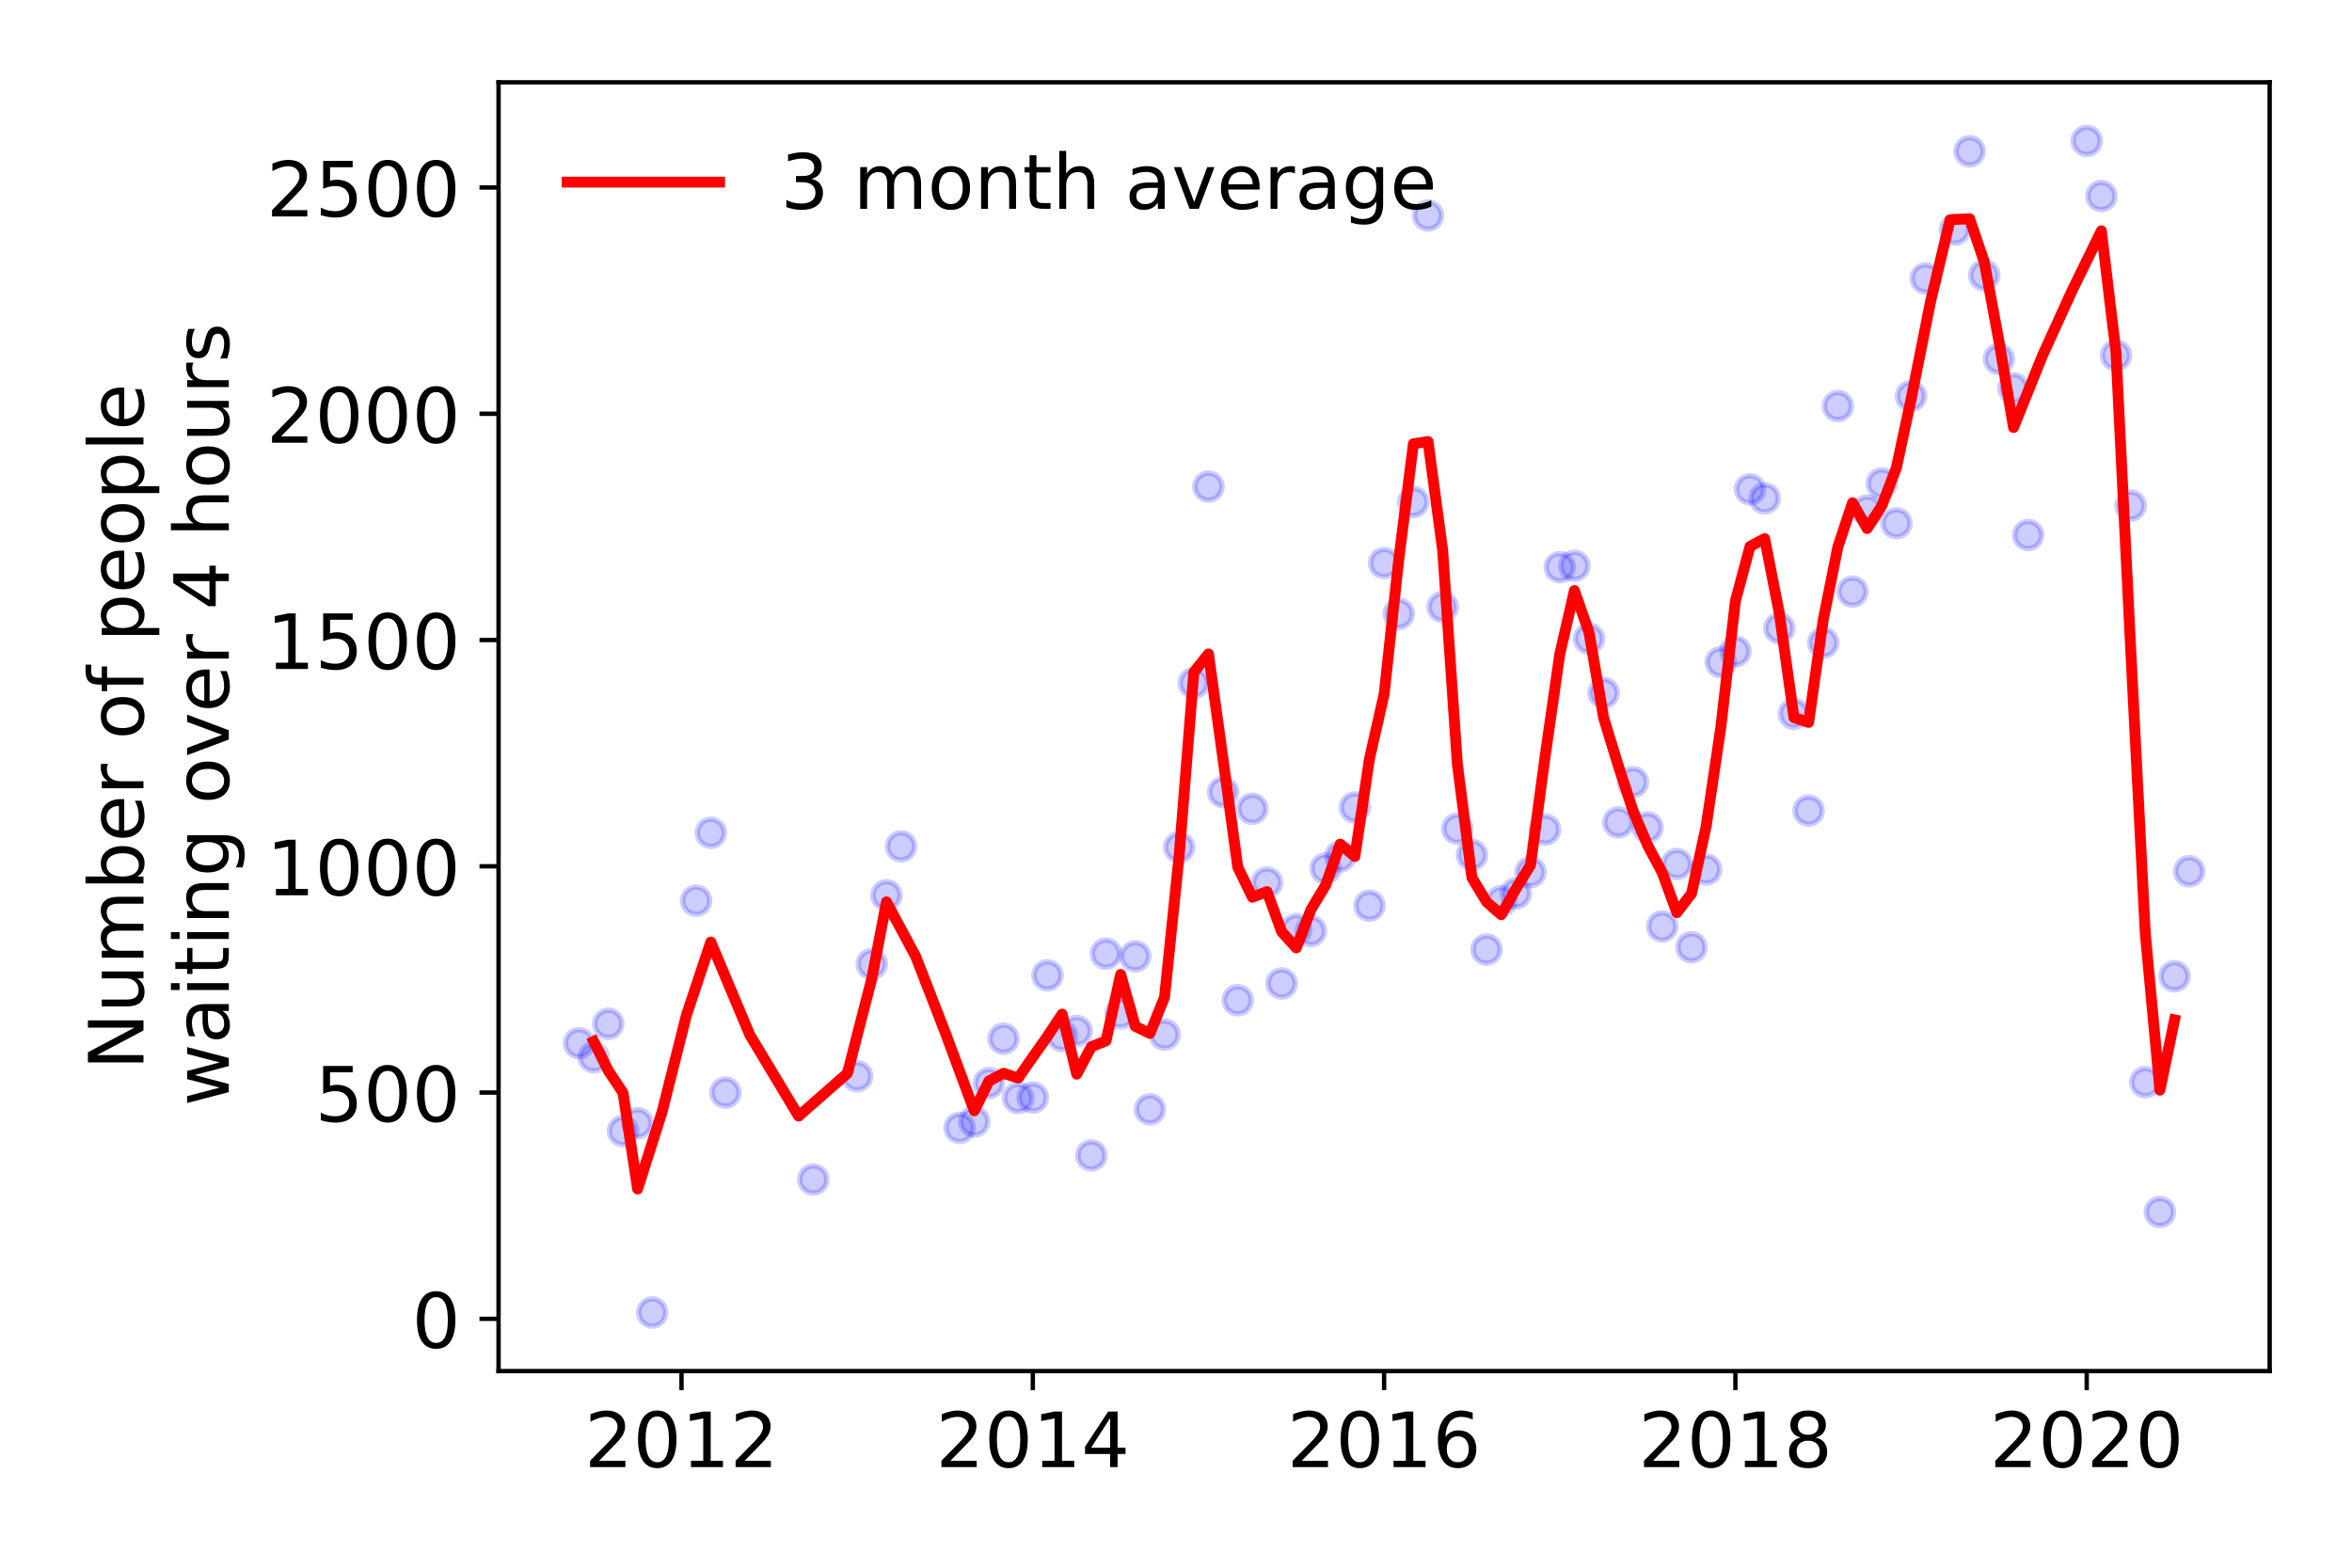 <?xml version="1.0" encoding="utf-8" standalone="no"?>
<!DOCTYPE svg PUBLIC "-//W3C//DTD SVG 1.1//EN"
  "http://www.w3.org/Graphics/SVG/1.1/DTD/svg11.dtd">
<!-- Created with matplotlib (https://matplotlib.org/) -->
<svg height="288pt" version="1.1" viewBox="0 0 432 288" width="432pt" xmlns="http://www.w3.org/2000/svg" xmlns:xlink="http://www.w3.org/1999/xlink">
 <defs>
  <style type="text/css">
*{stroke-linecap:butt;stroke-linejoin:round;}
  </style>
 </defs>
 <g id="figure_1">
  <g id="patch_1">
   <path d="M 0 288 
L 432 288 
L 432 0 
L 0 0 
z
" style="fill:#ffffff;"/>
  </g>
  <g id="axes_1">
   <g id="patch_2">
    <path d="M 91.57 251.88 
L 416.88 251.88 
L 416.88 15.12 
L 91.57 15.12 
z
" style="fill:#ffffff;"/>
   </g>
   <g id="matplotlib.axis_1">
    <g id="xtick_1">
     <g id="line2d_1">
      <defs>
       <path d="M 0 0 
L 0 3.5 
" id="m54ff53ac60" style="stroke:#000000;stroke-width:0.8;"/>
      </defs>
      <g>
       <use style="stroke:#000000;stroke-width:0.8;" x="125.176" xlink:href="#m54ff53ac60" y="251.88"/>
      </g>
     </g>
     <g id="text_1">
      <!-- 2012 -->
      <defs>
       <path d="M 19.188 8.297 
L 53.609 8.297 
L 53.609 0 
L 7.328 0 
L 7.328 8.297 
Q 12.938 14.109 22.625 23.891 
Q 32.328 33.688 34.812 36.531 
Q 39.547 41.844 41.422 45.531 
Q 43.312 49.219 43.312 52.781 
Q 43.312 58.594 39.234 62.25 
Q 35.156 65.922 28.609 65.922 
Q 23.969 65.922 18.812 64.312 
Q 13.672 62.703 7.812 59.422 
L 7.812 69.391 
Q 13.766 71.781 18.938 73 
Q 24.125 74.219 28.422 74.219 
Q 39.75 74.219 46.484 68.547 
Q 53.219 62.891 53.219 53.422 
Q 53.219 48.922 51.531 44.891 
Q 49.859 40.875 45.406 35.406 
Q 44.188 33.984 37.641 27.219 
Q 31.109 20.453 19.188 8.297 
z
" id="DejaVuSans-50"/>
       <path d="M 31.781 66.406 
Q 24.172 66.406 20.328 58.906 
Q 16.5 51.422 16.5 36.375 
Q 16.5 21.391 20.328 13.891 
Q 24.172 6.391 31.781 6.391 
Q 39.453 6.391 43.281 13.891 
Q 47.125 21.391 47.125 36.375 
Q 47.125 51.422 43.281 58.906 
Q 39.453 66.406 31.781 66.406 
z
M 31.781 74.219 
Q 44.047 74.219 50.516 64.516 
Q 56.984 54.828 56.984 36.375 
Q 56.984 17.969 50.516 8.266 
Q 44.047 -1.422 31.781 -1.422 
Q 19.531 -1.422 13.062 8.266 
Q 6.594 17.969 6.594 36.375 
Q 6.594 54.828 13.062 64.516 
Q 19.531 74.219 31.781 74.219 
z
" id="DejaVuSans-48"/>
       <path d="M 12.406 8.297 
L 28.516 8.297 
L 28.516 63.922 
L 10.984 60.406 
L 10.984 69.391 
L 28.422 72.906 
L 38.281 72.906 
L 38.281 8.297 
L 54.391 8.297 
L 54.391 0 
L 12.406 0 
z
" id="DejaVuSans-49"/>
      </defs>
      <g transform="translate(107.361 269.518)scale(0.14 -0.14)">
       <use xlink:href="#DejaVuSans-50"/>
       <use x="63.623" xlink:href="#DejaVuSans-48"/>
       <use x="127.246" xlink:href="#DejaVuSans-49"/>
       <use x="190.869" xlink:href="#DejaVuSans-50"/>
      </g>
     </g>
    </g>
    <g id="xtick_2">
     <g id="line2d_2">
      <g>
       <use style="stroke:#000000;stroke-width:0.8;" x="189.701" xlink:href="#m54ff53ac60" y="251.88"/>
      </g>
     </g>
     <g id="text_2">
      <!-- 2014 -->
      <defs>
       <path d="M 37.797 64.312 
L 12.891 25.391 
L 37.797 25.391 
z
M 35.203 72.906 
L 47.609 72.906 
L 47.609 25.391 
L 58.016 25.391 
L 58.016 17.188 
L 47.609 17.188 
L 47.609 0 
L 37.797 0 
L 37.797 17.188 
L 4.891 17.188 
L 4.891 26.703 
z
" id="DejaVuSans-52"/>
      </defs>
      <g transform="translate(171.886 269.518)scale(0.14 -0.14)">
       <use xlink:href="#DejaVuSans-50"/>
       <use x="63.623" xlink:href="#DejaVuSans-48"/>
       <use x="127.246" xlink:href="#DejaVuSans-49"/>
       <use x="190.869" xlink:href="#DejaVuSans-52"/>
      </g>
     </g>
    </g>
    <g id="xtick_3">
     <g id="line2d_3">
      <g>
       <use style="stroke:#000000;stroke-width:0.8;" x="254.225" xlink:href="#m54ff53ac60" y="251.88"/>
      </g>
     </g>
     <g id="text_3">
      <!-- 2016 -->
      <defs>
       <path d="M 33.016 40.375 
Q 26.375 40.375 22.484 35.828 
Q 18.609 31.297 18.609 23.391 
Q 18.609 15.531 22.484 10.953 
Q 26.375 6.391 33.016 6.391 
Q 39.656 6.391 43.531 10.953 
Q 47.406 15.531 47.406 23.391 
Q 47.406 31.297 43.531 35.828 
Q 39.656 40.375 33.016 40.375 
z
M 52.594 71.297 
L 52.594 62.312 
Q 48.875 64.062 45.094 64.984 
Q 41.312 65.922 37.594 65.922 
Q 27.828 65.922 22.672 59.328 
Q 17.531 52.734 16.797 39.406 
Q 19.672 43.656 24.016 45.922 
Q 28.375 48.188 33.594 48.188 
Q 44.578 48.188 50.953 41.516 
Q 57.328 34.859 57.328 23.391 
Q 57.328 12.156 50.688 5.359 
Q 44.047 -1.422 33.016 -1.422 
Q 20.359 -1.422 13.672 8.266 
Q 6.984 17.969 6.984 36.375 
Q 6.984 53.656 15.188 63.938 
Q 23.391 74.219 37.203 74.219 
Q 40.922 74.219 44.703 73.484 
Q 48.484 72.75 52.594 71.297 
z
" id="DejaVuSans-54"/>
      </defs>
      <g transform="translate(236.41 269.518)scale(0.14 -0.14)">
       <use xlink:href="#DejaVuSans-50"/>
       <use x="63.623" xlink:href="#DejaVuSans-48"/>
       <use x="127.246" xlink:href="#DejaVuSans-49"/>
       <use x="190.869" xlink:href="#DejaVuSans-54"/>
      </g>
     </g>
    </g>
    <g id="xtick_4">
     <g id="line2d_4">
      <g>
       <use style="stroke:#000000;stroke-width:0.8;" x="318.749" xlink:href="#m54ff53ac60" y="251.88"/>
      </g>
     </g>
     <g id="text_4">
      <!-- 2018 -->
      <defs>
       <path d="M 31.781 34.625 
Q 24.75 34.625 20.719 30.859 
Q 16.703 27.094 16.703 20.516 
Q 16.703 13.922 20.719 10.156 
Q 24.75 6.391 31.781 6.391 
Q 38.812 6.391 42.859 10.172 
Q 46.922 13.969 46.922 20.516 
Q 46.922 27.094 42.891 30.859 
Q 38.875 34.625 31.781 34.625 
z
M 21.922 38.812 
Q 15.578 40.375 12.031 44.719 
Q 8.5 49.078 8.5 55.328 
Q 8.5 64.062 14.719 69.141 
Q 20.953 74.219 31.781 74.219 
Q 42.672 74.219 48.875 69.141 
Q 55.078 64.062 55.078 55.328 
Q 55.078 49.078 51.531 44.719 
Q 48 40.375 41.703 38.812 
Q 48.828 37.156 52.797 32.312 
Q 56.781 27.484 56.781 20.516 
Q 56.781 9.906 50.312 4.234 
Q 43.844 -1.422 31.781 -1.422 
Q 19.734 -1.422 13.25 4.234 
Q 6.781 9.906 6.781 20.516 
Q 6.781 27.484 10.781 32.312 
Q 14.797 37.156 21.922 38.812 
z
M 18.312 54.391 
Q 18.312 48.734 21.844 45.562 
Q 25.391 42.391 31.781 42.391 
Q 38.141 42.391 41.719 45.562 
Q 45.312 48.734 45.312 54.391 
Q 45.312 60.062 41.719 63.234 
Q 38.141 66.406 31.781 66.406 
Q 25.391 66.406 21.844 63.234 
Q 18.312 60.062 18.312 54.391 
z
" id="DejaVuSans-56"/>
      </defs>
      <g transform="translate(300.934 269.518)scale(0.14 -0.14)">
       <use xlink:href="#DejaVuSans-50"/>
       <use x="63.623" xlink:href="#DejaVuSans-48"/>
       <use x="127.246" xlink:href="#DejaVuSans-49"/>
       <use x="190.869" xlink:href="#DejaVuSans-56"/>
      </g>
     </g>
    </g>
    <g id="xtick_5">
     <g id="line2d_5">
      <g>
       <use style="stroke:#000000;stroke-width:0.8;" x="383.274" xlink:href="#m54ff53ac60" y="251.88"/>
      </g>
     </g>
     <g id="text_5">
      <!-- 2020 -->
      <g transform="translate(365.459 269.518)scale(0.14 -0.14)">
       <use xlink:href="#DejaVuSans-50"/>
       <use x="63.623" xlink:href="#DejaVuSans-48"/>
       <use x="127.246" xlink:href="#DejaVuSans-50"/>
       <use x="190.869" xlink:href="#DejaVuSans-48"/>
      </g>
     </g>
    </g>
   </g>
   <g id="matplotlib.axis_2">
    <g id="ytick_1">
     <g id="line2d_6">
      <defs>
       <path d="M 0 0 
L -3.5 0 
" id="ma4f6f0fd3d" style="stroke:#000000;stroke-width:0.8;"/>
      </defs>
      <g>
       <use style="stroke:#000000;stroke-width:0.8;" x="91.57" xlink:href="#ma4f6f0fd3d" y="242.282"/>
      </g>
     </g>
     <g id="text_6">
      <!-- 0 -->
      <g transform="translate(75.662 247.601)scale(0.14 -0.14)">
       <use xlink:href="#DejaVuSans-48"/>
      </g>
     </g>
    </g>
    <g id="ytick_2">
     <g id="line2d_7">
      <g>
       <use style="stroke:#000000;stroke-width:0.8;" x="91.57" xlink:href="#ma4f6f0fd3d" y="200.715"/>
      </g>
     </g>
     <g id="text_7">
      <!-- 500 -->
      <defs>
       <path d="M 10.797 72.906 
L 49.516 72.906 
L 49.516 64.594 
L 19.828 64.594 
L 19.828 46.734 
Q 21.969 47.469 24.109 47.828 
Q 26.266 48.188 28.422 48.188 
Q 40.625 48.188 47.75 41.5 
Q 54.891 34.812 54.891 23.391 
Q 54.891 11.625 47.562 5.094 
Q 40.234 -1.422 26.906 -1.422 
Q 22.312 -1.422 17.547 -0.641 
Q 12.797 0.141 7.719 1.703 
L 7.719 11.625 
Q 12.109 9.234 16.797 8.062 
Q 21.484 6.891 26.703 6.891 
Q 35.156 6.891 40.078 11.328 
Q 45.016 15.766 45.016 23.391 
Q 45.016 31 40.078 35.438 
Q 35.156 39.891 26.703 39.891 
Q 22.75 39.891 18.812 39.016 
Q 14.891 38.141 10.797 36.281 
z
" id="DejaVuSans-53"/>
      </defs>
      <g transform="translate(57.847 206.034)scale(0.14 -0.14)">
       <use xlink:href="#DejaVuSans-53"/>
       <use x="63.623" xlink:href="#DejaVuSans-48"/>
       <use x="127.246" xlink:href="#DejaVuSans-48"/>
      </g>
     </g>
    </g>
    <g id="ytick_3">
     <g id="line2d_8">
      <g>
       <use style="stroke:#000000;stroke-width:0.8;" x="91.57" xlink:href="#ma4f6f0fd3d" y="159.147"/>
      </g>
     </g>
     <g id="text_8">
      <!-- 1000 -->
      <g transform="translate(48.94 164.466)scale(0.14 -0.14)">
       <use xlink:href="#DejaVuSans-49"/>
       <use x="63.623" xlink:href="#DejaVuSans-48"/>
       <use x="127.246" xlink:href="#DejaVuSans-48"/>
       <use x="190.869" xlink:href="#DejaVuSans-48"/>
      </g>
     </g>
    </g>
    <g id="ytick_4">
     <g id="line2d_9">
      <g>
       <use style="stroke:#000000;stroke-width:0.8;" x="91.57" xlink:href="#ma4f6f0fd3d" y="117.58"/>
      </g>
     </g>
     <g id="text_9">
      <!-- 1500 -->
      <g transform="translate(48.94 122.899)scale(0.14 -0.14)">
       <use xlink:href="#DejaVuSans-49"/>
       <use x="63.623" xlink:href="#DejaVuSans-53"/>
       <use x="127.246" xlink:href="#DejaVuSans-48"/>
       <use x="190.869" xlink:href="#DejaVuSans-48"/>
      </g>
     </g>
    </g>
    <g id="ytick_5">
     <g id="line2d_10">
      <g>
       <use style="stroke:#000000;stroke-width:0.8;" x="91.57" xlink:href="#ma4f6f0fd3d" y="76.012"/>
      </g>
     </g>
     <g id="text_10">
      <!-- 2000 -->
      <g transform="translate(48.94 81.331)scale(0.14 -0.14)">
       <use xlink:href="#DejaVuSans-50"/>
       <use x="63.623" xlink:href="#DejaVuSans-48"/>
       <use x="127.246" xlink:href="#DejaVuSans-48"/>
       <use x="190.869" xlink:href="#DejaVuSans-48"/>
      </g>
     </g>
    </g>
    <g id="ytick_6">
     <g id="line2d_11">
      <g>
       <use style="stroke:#000000;stroke-width:0.8;" x="91.57" xlink:href="#ma4f6f0fd3d" y="34.445"/>
      </g>
     </g>
     <g id="text_11">
      <!-- 2500 -->
      <g transform="translate(48.94 39.764)scale(0.14 -0.14)">
       <use xlink:href="#DejaVuSans-50"/>
       <use x="63.623" xlink:href="#DejaVuSans-53"/>
       <use x="127.246" xlink:href="#DejaVuSans-48"/>
       <use x="190.869" xlink:href="#DejaVuSans-48"/>
      </g>
     </g>
    </g>
    <g id="text_12">
     <!-- Number of people -->
     <defs>
      <path d="M 9.812 72.906 
L 23.094 72.906 
L 55.422 11.922 
L 55.422 72.906 
L 64.984 72.906 
L 64.984 0 
L 51.703 0 
L 19.391 60.984 
L 19.391 0 
L 9.812 0 
z
" id="DejaVuSans-78"/>
      <path d="M 8.5 21.578 
L 8.5 54.688 
L 17.484 54.688 
L 17.484 21.922 
Q 17.484 14.156 20.5 10.266 
Q 23.531 6.391 29.594 6.391 
Q 36.859 6.391 41.078 11.031 
Q 45.312 15.672 45.312 23.688 
L 45.312 54.688 
L 54.297 54.688 
L 54.297 0 
L 45.312 0 
L 45.312 8.406 
Q 42.047 3.422 37.719 1 
Q 33.406 -1.422 27.688 -1.422 
Q 18.266 -1.422 13.375 4.438 
Q 8.5 10.297 8.5 21.578 
z
M 31.109 56 
z
" id="DejaVuSans-117"/>
      <path d="M 52 44.188 
Q 55.375 50.25 60.062 53.125 
Q 64.75 56 71.094 56 
Q 79.641 56 84.281 50.016 
Q 88.922 44.047 88.922 33.016 
L 88.922 0 
L 79.891 0 
L 79.891 32.719 
Q 79.891 40.578 77.094 44.375 
Q 74.312 48.188 68.609 48.188 
Q 61.625 48.188 57.562 43.547 
Q 53.516 38.922 53.516 30.906 
L 53.516 0 
L 44.484 0 
L 44.484 32.719 
Q 44.484 40.625 41.703 44.406 
Q 38.922 48.188 33.109 48.188 
Q 26.219 48.188 22.156 43.531 
Q 18.109 38.875 18.109 30.906 
L 18.109 0 
L 9.078 0 
L 9.078 54.688 
L 18.109 54.688 
L 18.109 46.188 
Q 21.188 51.219 25.484 53.609 
Q 29.781 56 35.688 56 
Q 41.656 56 45.828 52.969 
Q 50 49.953 52 44.188 
z
" id="DejaVuSans-109"/>
      <path d="M 48.688 27.297 
Q 48.688 37.203 44.609 42.844 
Q 40.531 48.484 33.406 48.484 
Q 26.266 48.484 22.188 42.844 
Q 18.109 37.203 18.109 27.297 
Q 18.109 17.391 22.188 11.75 
Q 26.266 6.109 33.406 6.109 
Q 40.531 6.109 44.609 11.75 
Q 48.688 17.391 48.688 27.297 
z
M 18.109 46.391 
Q 20.953 51.266 25.266 53.625 
Q 29.594 56 35.594 56 
Q 45.562 56 51.781 48.094 
Q 58.016 40.188 58.016 27.297 
Q 58.016 14.406 51.781 6.484 
Q 45.562 -1.422 35.594 -1.422 
Q 29.594 -1.422 25.266 0.953 
Q 20.953 3.328 18.109 8.203 
L 18.109 0 
L 9.078 0 
L 9.078 75.984 
L 18.109 75.984 
z
" id="DejaVuSans-98"/>
      <path d="M 56.203 29.594 
L 56.203 25.203 
L 14.891 25.203 
Q 15.484 15.922 20.484 11.062 
Q 25.484 6.203 34.422 6.203 
Q 39.594 6.203 44.453 7.469 
Q 49.312 8.734 54.109 11.281 
L 54.109 2.781 
Q 49.266 0.734 44.188 -0.344 
Q 39.109 -1.422 33.891 -1.422 
Q 20.797 -1.422 13.156 6.188 
Q 5.516 13.812 5.516 26.812 
Q 5.516 40.234 12.766 48.109 
Q 20.016 56 32.328 56 
Q 43.359 56 49.781 48.891 
Q 56.203 41.797 56.203 29.594 
z
M 47.219 32.234 
Q 47.125 39.594 43.094 43.984 
Q 39.062 48.391 32.422 48.391 
Q 24.906 48.391 20.391 44.141 
Q 15.875 39.891 15.188 32.172 
z
" id="DejaVuSans-101"/>
      <path d="M 41.109 46.297 
Q 39.594 47.172 37.812 47.578 
Q 36.031 48 33.891 48 
Q 26.266 48 22.188 43.047 
Q 18.109 38.094 18.109 28.812 
L 18.109 0 
L 9.078 0 
L 9.078 54.688 
L 18.109 54.688 
L 18.109 46.188 
Q 20.953 51.172 25.484 53.578 
Q 30.031 56 36.531 56 
Q 37.453 56 38.578 55.875 
Q 39.703 55.766 41.062 55.516 
z
" id="DejaVuSans-114"/>
      <path id="DejaVuSans-32"/>
      <path d="M 30.609 48.391 
Q 23.391 48.391 19.188 42.75 
Q 14.984 37.109 14.984 27.297 
Q 14.984 17.484 19.156 11.844 
Q 23.344 6.203 30.609 6.203 
Q 37.797 6.203 41.984 11.859 
Q 46.188 17.531 46.188 27.297 
Q 46.188 37.016 41.984 42.703 
Q 37.797 48.391 30.609 48.391 
z
M 30.609 56 
Q 42.328 56 49.016 48.375 
Q 55.719 40.766 55.719 27.297 
Q 55.719 13.875 49.016 6.219 
Q 42.328 -1.422 30.609 -1.422 
Q 18.844 -1.422 12.172 6.219 
Q 5.516 13.875 5.516 27.297 
Q 5.516 40.766 12.172 48.375 
Q 18.844 56 30.609 56 
z
" id="DejaVuSans-111"/>
      <path d="M 37.109 75.984 
L 37.109 68.5 
L 28.516 68.5 
Q 23.688 68.5 21.797 66.547 
Q 19.922 64.594 19.922 59.516 
L 19.922 54.688 
L 34.719 54.688 
L 34.719 47.703 
L 19.922 47.703 
L 19.922 0 
L 10.891 0 
L 10.891 47.703 
L 2.297 47.703 
L 2.297 54.688 
L 10.891 54.688 
L 10.891 58.5 
Q 10.891 67.625 15.141 71.797 
Q 19.391 75.984 28.609 75.984 
z
" id="DejaVuSans-102"/>
      <path d="M 18.109 8.203 
L 18.109 -20.797 
L 9.078 -20.797 
L 9.078 54.688 
L 18.109 54.688 
L 18.109 46.391 
Q 20.953 51.266 25.266 53.625 
Q 29.594 56 35.594 56 
Q 45.562 56 51.781 48.094 
Q 58.016 40.188 58.016 27.297 
Q 58.016 14.406 51.781 6.484 
Q 45.562 -1.422 35.594 -1.422 
Q 29.594 -1.422 25.266 0.953 
Q 20.953 3.328 18.109 8.203 
z
M 48.688 27.297 
Q 48.688 37.203 44.609 42.844 
Q 40.531 48.484 33.406 48.484 
Q 26.266 48.484 22.188 42.844 
Q 18.109 37.203 18.109 27.297 
Q 18.109 17.391 22.188 11.75 
Q 26.266 6.109 33.406 6.109 
Q 40.531 6.109 44.609 11.75 
Q 48.688 17.391 48.688 27.297 
z
" id="DejaVuSans-112"/>
      <path d="M 9.422 75.984 
L 18.406 75.984 
L 18.406 0 
L 9.422 0 
z
" id="DejaVuSans-108"/>
     </defs>
     <g transform="translate(26.352 196.547)rotate(-90)scale(0.14 -0.14)">
      <use xlink:href="#DejaVuSans-78"/>
      <use x="74.805" xlink:href="#DejaVuSans-117"/>
      <use x="138.184" xlink:href="#DejaVuSans-109"/>
      <use x="235.596" xlink:href="#DejaVuSans-98"/>
      <use x="299.072" xlink:href="#DejaVuSans-101"/>
      <use x="360.596" xlink:href="#DejaVuSans-114"/>
      <use x="401.709" xlink:href="#DejaVuSans-32"/>
      <use x="433.496" xlink:href="#DejaVuSans-111"/>
      <use x="494.678" xlink:href="#DejaVuSans-102"/>
      <use x="529.883" xlink:href="#DejaVuSans-32"/>
      <use x="561.67" xlink:href="#DejaVuSans-112"/>
      <use x="625.146" xlink:href="#DejaVuSans-101"/>
      <use x="686.67" xlink:href="#DejaVuSans-111"/>
      <use x="747.852" xlink:href="#DejaVuSans-112"/>
      <use x="811.328" xlink:href="#DejaVuSans-108"/>
      <use x="839.111" xlink:href="#DejaVuSans-101"/>
     </g>
     <!--  waiting over 4 hours -->
     <defs>
      <path d="M 4.203 54.688 
L 13.188 54.688 
L 24.422 12.016 
L 35.594 54.688 
L 46.188 54.688 
L 57.422 12.016 
L 68.609 54.688 
L 77.594 54.688 
L 63.281 0 
L 52.688 0 
L 40.922 44.828 
L 29.109 0 
L 18.5 0 
z
" id="DejaVuSans-119"/>
      <path d="M 34.281 27.484 
Q 23.391 27.484 19.188 25 
Q 14.984 22.516 14.984 16.5 
Q 14.984 11.719 18.141 8.906 
Q 21.297 6.109 26.703 6.109 
Q 34.188 6.109 38.703 11.406 
Q 43.219 16.703 43.219 25.484 
L 43.219 27.484 
z
M 52.203 31.203 
L 52.203 0 
L 43.219 0 
L 43.219 8.297 
Q 40.141 3.328 35.547 0.953 
Q 30.953 -1.422 24.312 -1.422 
Q 15.922 -1.422 10.953 3.297 
Q 6 8.016 6 15.922 
Q 6 25.141 12.172 29.828 
Q 18.359 34.516 30.609 34.516 
L 43.219 34.516 
L 43.219 35.406 
Q 43.219 41.609 39.141 45 
Q 35.062 48.391 27.688 48.391 
Q 23 48.391 18.547 47.266 
Q 14.109 46.141 10.016 43.891 
L 10.016 52.203 
Q 14.938 54.109 19.578 55.047 
Q 24.219 56 28.609 56 
Q 40.484 56 46.344 49.844 
Q 52.203 43.703 52.203 31.203 
z
" id="DejaVuSans-97"/>
      <path d="M 9.422 54.688 
L 18.406 54.688 
L 18.406 0 
L 9.422 0 
z
M 9.422 75.984 
L 18.406 75.984 
L 18.406 64.594 
L 9.422 64.594 
z
" id="DejaVuSans-105"/>
      <path d="M 18.312 70.219 
L 18.312 54.688 
L 36.812 54.688 
L 36.812 47.703 
L 18.312 47.703 
L 18.312 18.016 
Q 18.312 11.328 20.141 9.422 
Q 21.969 7.516 27.594 7.516 
L 36.812 7.516 
L 36.812 0 
L 27.594 0 
Q 17.188 0 13.234 3.875 
Q 9.281 7.766 9.281 18.016 
L 9.281 47.703 
L 2.688 47.703 
L 2.688 54.688 
L 9.281 54.688 
L 9.281 70.219 
z
" id="DejaVuSans-116"/>
      <path d="M 54.891 33.016 
L 54.891 0 
L 45.906 0 
L 45.906 32.719 
Q 45.906 40.484 42.875 44.328 
Q 39.844 48.188 33.797 48.188 
Q 26.516 48.188 22.312 43.547 
Q 18.109 38.922 18.109 30.906 
L 18.109 0 
L 9.078 0 
L 9.078 54.688 
L 18.109 54.688 
L 18.109 46.188 
Q 21.344 51.125 25.703 53.562 
Q 30.078 56 35.797 56 
Q 45.219 56 50.047 50.172 
Q 54.891 44.344 54.891 33.016 
z
" id="DejaVuSans-110"/>
      <path d="M 45.406 27.984 
Q 45.406 37.75 41.375 43.109 
Q 37.359 48.484 30.078 48.484 
Q 22.859 48.484 18.828 43.109 
Q 14.797 37.75 14.797 27.984 
Q 14.797 18.266 18.828 12.891 
Q 22.859 7.516 30.078 7.516 
Q 37.359 7.516 41.375 12.891 
Q 45.406 18.266 45.406 27.984 
z
M 54.391 6.781 
Q 54.391 -7.172 48.188 -13.984 
Q 42 -20.797 29.203 -20.797 
Q 24.469 -20.797 20.266 -20.094 
Q 16.062 -19.391 12.109 -17.922 
L 12.109 -9.188 
Q 16.062 -11.328 19.922 -12.344 
Q 23.781 -13.375 27.781 -13.375 
Q 36.625 -13.375 41.016 -8.766 
Q 45.406 -4.156 45.406 5.172 
L 45.406 9.625 
Q 42.625 4.781 38.281 2.391 
Q 33.938 0 27.875 0 
Q 17.828 0 11.672 7.656 
Q 5.516 15.328 5.516 27.984 
Q 5.516 40.672 11.672 48.328 
Q 17.828 56 27.875 56 
Q 33.938 56 38.281 53.609 
Q 42.625 51.219 45.406 46.391 
L 45.406 54.688 
L 54.391 54.688 
z
" id="DejaVuSans-103"/>
      <path d="M 2.984 54.688 
L 12.5 54.688 
L 29.594 8.797 
L 46.688 54.688 
L 56.203 54.688 
L 35.688 0 
L 23.484 0 
z
" id="DejaVuSans-118"/>
      <path d="M 54.891 33.016 
L 54.891 0 
L 45.906 0 
L 45.906 32.719 
Q 45.906 40.484 42.875 44.328 
Q 39.844 48.188 33.797 48.188 
Q 26.516 48.188 22.312 43.547 
Q 18.109 38.922 18.109 30.906 
L 18.109 0 
L 9.078 0 
L 9.078 75.984 
L 18.109 75.984 
L 18.109 46.188 
Q 21.344 51.125 25.703 53.562 
Q 30.078 56 35.797 56 
Q 45.219 56 50.047 50.172 
Q 54.891 44.344 54.891 33.016 
z
" id="DejaVuSans-104"/>
      <path d="M 44.281 53.078 
L 44.281 44.578 
Q 40.484 46.531 36.375 47.5 
Q 32.281 48.484 27.875 48.484 
Q 21.188 48.484 17.844 46.438 
Q 14.5 44.391 14.5 40.281 
Q 14.5 37.156 16.891 35.375 
Q 19.281 33.594 26.516 31.984 
L 29.594 31.297 
Q 39.156 29.25 43.188 25.516 
Q 47.219 21.781 47.219 15.094 
Q 47.219 7.469 41.188 3.016 
Q 35.156 -1.422 24.609 -1.422 
Q 20.219 -1.422 15.453 -0.562 
Q 10.688 0.297 5.422 2 
L 5.422 11.281 
Q 10.406 8.688 15.234 7.391 
Q 20.062 6.109 24.812 6.109 
Q 31.156 6.109 34.562 8.281 
Q 37.984 10.453 37.984 14.406 
Q 37.984 18.062 35.516 20.016 
Q 33.062 21.969 24.703 23.781 
L 21.578 24.516 
Q 13.234 26.266 9.516 29.906 
Q 5.812 33.547 5.812 39.891 
Q 5.812 47.609 11.281 51.797 
Q 16.75 56 26.812 56 
Q 31.781 56 36.172 55.266 
Q 40.578 54.547 44.281 53.078 
z
" id="DejaVuSans-115"/>
     </defs>
     <g transform="translate(42.028 207.672)rotate(-90)scale(0.14 -0.14)">
      <use xlink:href="#DejaVuSans-32"/>
      <use x="31.787" xlink:href="#DejaVuSans-119"/>
      <use x="113.574" xlink:href="#DejaVuSans-97"/>
      <use x="174.854" xlink:href="#DejaVuSans-105"/>
      <use x="202.637" xlink:href="#DejaVuSans-116"/>
      <use x="241.846" xlink:href="#DejaVuSans-105"/>
      <use x="269.629" xlink:href="#DejaVuSans-110"/>
      <use x="333.008" xlink:href="#DejaVuSans-103"/>
      <use x="396.484" xlink:href="#DejaVuSans-32"/>
      <use x="428.271" xlink:href="#DejaVuSans-111"/>
      <use x="489.453" xlink:href="#DejaVuSans-118"/>
      <use x="548.633" xlink:href="#DejaVuSans-101"/>
      <use x="610.156" xlink:href="#DejaVuSans-114"/>
      <use x="651.27" xlink:href="#DejaVuSans-32"/>
      <use x="683.057" xlink:href="#DejaVuSans-52"/>
      <use x="746.68" xlink:href="#DejaVuSans-32"/>
      <use x="778.467" xlink:href="#DejaVuSans-104"/>
      <use x="841.846" xlink:href="#DejaVuSans-111"/>
      <use x="903.027" xlink:href="#DejaVuSans-117"/>
      <use x="966.406" xlink:href="#DejaVuSans-114"/>
      <use x="1007.52" xlink:href="#DejaVuSans-115"/>
     </g>
    </g>
   </g>
   <g id="line2d_12">
    <defs>
     <path d="M 0 2.5 
C 0.663 2.5 1.299 2.237 1.768 1.768 
C 2.237 1.299 2.5 0.663 2.5 0 
C 2.5 -0.663 2.237 -1.299 1.768 -1.768 
C 1.299 -2.237 0.663 -2.5 0 -2.5 
C -0.663 -2.5 -1.299 -2.237 -1.768 -1.768 
C -2.237 -1.299 -2.5 -0.663 -2.5 0 
C -2.5 0.663 -2.237 1.299 -1.768 1.768 
C -1.299 2.237 -0.663 2.5 0 2.5 
z
" id="m8c3076e29a" style="stroke:#0000ff;stroke-opacity:0.2;"/>
    </defs>
    <g clip-path="url(#p256fca9139)">
     <use style="fill:#0000ff;fill-opacity:0.2;stroke:#0000ff;stroke-opacity:0.2;" x="402.093" xlink:href="#m8c3076e29a" y="160.062"/>
     <use style="fill:#0000ff;fill-opacity:0.2;stroke:#0000ff;stroke-opacity:0.2;" x="399.405" xlink:href="#m8c3076e29a" y="179.349"/>
     <use style="fill:#0000ff;fill-opacity:0.2;stroke:#0000ff;stroke-opacity:0.2;" x="396.716" xlink:href="#m8c3076e29a" y="222.662"/>
     <use style="fill:#0000ff;fill-opacity:0.2;stroke:#0000ff;stroke-opacity:0.2;" x="394.028" xlink:href="#m8c3076e29a" y="198.802"/>
     <use style="fill:#0000ff;fill-opacity:0.2;stroke:#0000ff;stroke-opacity:0.2;" x="391.339" xlink:href="#m8c3076e29a" y="92.889"/>
     <use style="fill:#0000ff;fill-opacity:0.2;stroke:#0000ff;stroke-opacity:0.2;" x="388.651" xlink:href="#m8c3076e29a" y="65.288"/>
     <use style="fill:#0000ff;fill-opacity:0.2;stroke:#0000ff;stroke-opacity:0.2;" x="385.962" xlink:href="#m8c3076e29a" y="36.024"/>
     <use style="fill:#0000ff;fill-opacity:0.2;stroke:#0000ff;stroke-opacity:0.2;" x="383.274" xlink:href="#m8c3076e29a" y="25.882"/>
     <use style="fill:#0000ff;fill-opacity:0.2;stroke:#0000ff;stroke-opacity:0.2;" x="372.52" xlink:href="#m8c3076e29a" y="98.292"/>
     <use style="fill:#0000ff;fill-opacity:0.2;stroke:#0000ff;stroke-opacity:0.2;" x="369.831" xlink:href="#m8c3076e29a" y="71.357"/>
     <use style="fill:#0000ff;fill-opacity:0.2;stroke:#0000ff;stroke-opacity:0.2;" x="367.143" xlink:href="#m8c3076e29a" y="65.953"/>
     <use style="fill:#0000ff;fill-opacity:0.2;stroke:#0000ff;stroke-opacity:0.2;" x="364.454" xlink:href="#m8c3076e29a" y="50.573"/>
     <use style="fill:#0000ff;fill-opacity:0.2;stroke:#0000ff;stroke-opacity:0.2;" x="361.765" xlink:href="#m8c3076e29a" y="27.794"/>
     <use style="fill:#0000ff;fill-opacity:0.2;stroke:#0000ff;stroke-opacity:0.2;" x="359.077" xlink:href="#m8c3076e29a" y="42.176"/>
     <use style="fill:#0000ff;fill-opacity:0.2;stroke:#0000ff;stroke-opacity:0.2;" x="353.7" xlink:href="#m8c3076e29a" y="51.155"/>
     <use style="fill:#0000ff;fill-opacity:0.2;stroke:#0000ff;stroke-opacity:0.2;" x="351.011" xlink:href="#m8c3076e29a" y="72.77"/>
     <use style="fill:#0000ff;fill-opacity:0.2;stroke:#0000ff;stroke-opacity:0.2;" x="348.323" xlink:href="#m8c3076e29a" y="96.131"/>
     <use style="fill:#0000ff;fill-opacity:0.2;stroke:#0000ff;stroke-opacity:0.2;" x="345.634" xlink:href="#m8c3076e29a" y="88.815"/>
     <use style="fill:#0000ff;fill-opacity:0.2;stroke:#0000ff;stroke-opacity:0.2;" x="342.946" xlink:href="#m8c3076e29a" y="93.803"/>
     <use style="fill:#0000ff;fill-opacity:0.2;stroke:#0000ff;stroke-opacity:0.2;" x="340.257" xlink:href="#m8c3076e29a" y="108.684"/>
     <use style="fill:#0000ff;fill-opacity:0.2;stroke:#0000ff;stroke-opacity:0.2;" x="337.569" xlink:href="#m8c3076e29a" y="74.599"/>
     <use style="fill:#0000ff;fill-opacity:0.2;stroke:#0000ff;stroke-opacity:0.2;" x="334.88" xlink:href="#m8c3076e29a" y="118.078"/>
     <use style="fill:#0000ff;fill-opacity:0.2;stroke:#0000ff;stroke-opacity:0.2;" x="332.192" xlink:href="#m8c3076e29a" y="148.922"/>
     <use style="fill:#0000ff;fill-opacity:0.2;stroke:#0000ff;stroke-opacity:0.2;" x="329.503" xlink:href="#m8c3076e29a" y="131.131"/>
     <use style="fill:#0000ff;fill-opacity:0.2;stroke:#0000ff;stroke-opacity:0.2;" x="326.815" xlink:href="#m8c3076e29a" y="115.418"/>
     <use style="fill:#0000ff;fill-opacity:0.2;stroke:#0000ff;stroke-opacity:0.2;" x="324.126" xlink:href="#m8c3076e29a" y="91.558"/>
     <use style="fill:#0000ff;fill-opacity:0.2;stroke:#0000ff;stroke-opacity:0.2;" x="321.438" xlink:href="#m8c3076e29a" y="89.896"/>
     <use style="fill:#0000ff;fill-opacity:0.2;stroke:#0000ff;stroke-opacity:0.2;" x="318.749" xlink:href="#m8c3076e29a" y="119.658"/>
     <use style="fill:#0000ff;fill-opacity:0.2;stroke:#0000ff;stroke-opacity:0.2;" x="316.061" xlink:href="#m8c3076e29a" y="121.653"/>
     <use style="fill:#0000ff;fill-opacity:0.2;stroke:#0000ff;stroke-opacity:0.2;" x="313.372" xlink:href="#m8c3076e29a" y="159.729"/>
     <use style="fill:#0000ff;fill-opacity:0.2;stroke:#0000ff;stroke-opacity:0.2;" x="310.684" xlink:href="#m8c3076e29a" y="174.028"/>
     <use style="fill:#0000ff;fill-opacity:0.2;stroke:#0000ff;stroke-opacity:0.2;" x="307.995" xlink:href="#m8c3076e29a" y="158.731"/>
     <use style="fill:#0000ff;fill-opacity:0.2;stroke:#0000ff;stroke-opacity:0.2;" x="305.307" xlink:href="#m8c3076e29a" y="170.204"/>
     <use style="fill:#0000ff;fill-opacity:0.2;stroke:#0000ff;stroke-opacity:0.2;" x="302.618" xlink:href="#m8c3076e29a" y="151.998"/>
     <use style="fill:#0000ff;fill-opacity:0.2;stroke:#0000ff;stroke-opacity:0.2;" x="299.93" xlink:href="#m8c3076e29a" y="143.684"/>
     <use style="fill:#0000ff;fill-opacity:0.2;stroke:#0000ff;stroke-opacity:0.2;" x="297.241" xlink:href="#m8c3076e29a" y="151.083"/>
     <use style="fill:#0000ff;fill-opacity:0.2;stroke:#0000ff;stroke-opacity:0.2;" x="294.553" xlink:href="#m8c3076e29a" y="127.306"/>
     <use style="fill:#0000ff;fill-opacity:0.2;stroke:#0000ff;stroke-opacity:0.2;" x="291.864" xlink:href="#m8c3076e29a" y="117.33"/>
     <use style="fill:#0000ff;fill-opacity:0.2;stroke:#0000ff;stroke-opacity:0.2;" x="289.176" xlink:href="#m8c3076e29a" y="103.946"/>
     <use style="fill:#0000ff;fill-opacity:0.2;stroke:#0000ff;stroke-opacity:0.2;" x="286.487" xlink:href="#m8c3076e29a" y="104.195"/>
     <use style="fill:#0000ff;fill-opacity:0.2;stroke:#0000ff;stroke-opacity:0.2;" x="283.799" xlink:href="#m8c3076e29a" y="152.413"/>
     <use style="fill:#0000ff;fill-opacity:0.2;stroke:#0000ff;stroke-opacity:0.2;" x="281.11" xlink:href="#m8c3076e29a" y="160.228"/>
     <use style="fill:#0000ff;fill-opacity:0.2;stroke:#0000ff;stroke-opacity:0.2;" x="278.422" xlink:href="#m8c3076e29a" y="164.135"/>
     <use style="fill:#0000ff;fill-opacity:0.2;stroke:#0000ff;stroke-opacity:0.2;" x="275.733" xlink:href="#m8c3076e29a" y="165.549"/>
     <use style="fill:#0000ff;fill-opacity:0.2;stroke:#0000ff;stroke-opacity:0.2;" x="273.045" xlink:href="#m8c3076e29a" y="174.444"/>
     <use style="fill:#0000ff;fill-opacity:0.2;stroke:#0000ff;stroke-opacity:0.2;" x="270.356" xlink:href="#m8c3076e29a" y="157.069"/>
     <use style="fill:#0000ff;fill-opacity:0.2;stroke:#0000ff;stroke-opacity:0.2;" x="267.668" xlink:href="#m8c3076e29a" y="152.247"/>
     <use style="fill:#0000ff;fill-opacity:0.2;stroke:#0000ff;stroke-opacity:0.2;" x="264.979" xlink:href="#m8c3076e29a" y="111.511"/>
     <use style="fill:#0000ff;fill-opacity:0.2;stroke:#0000ff;stroke-opacity:0.2;" x="262.291" xlink:href="#m8c3076e29a" y="39.599"/>
     <use style="fill:#0000ff;fill-opacity:0.2;stroke:#0000ff;stroke-opacity:0.2;" x="259.602" xlink:href="#m8c3076e29a" y="92.224"/>
     <use style="fill:#0000ff;fill-opacity:0.2;stroke:#0000ff;stroke-opacity:0.2;" x="256.914" xlink:href="#m8c3076e29a" y="112.758"/>
     <use style="fill:#0000ff;fill-opacity:0.2;stroke:#0000ff;stroke-opacity:0.2;" x="254.225" xlink:href="#m8c3076e29a" y="103.447"/>
     <use style="fill:#0000ff;fill-opacity:0.2;stroke:#0000ff;stroke-opacity:0.2;" x="251.536" xlink:href="#m8c3076e29a" y="166.38"/>
     <use style="fill:#0000ff;fill-opacity:0.2;stroke:#0000ff;stroke-opacity:0.2;" x="248.848" xlink:href="#m8c3076e29a" y="148.34"/>
     <use style="fill:#0000ff;fill-opacity:0.2;stroke:#0000ff;stroke-opacity:0.2;" x="246.159" xlink:href="#m8c3076e29a" y="157.318"/>
     <use style="fill:#0000ff;fill-opacity:0.2;stroke:#0000ff;stroke-opacity:0.2;" x="243.471" xlink:href="#m8c3076e29a" y="159.563"/>
     <use style="fill:#0000ff;fill-opacity:0.2;stroke:#0000ff;stroke-opacity:0.2;" x="240.782" xlink:href="#m8c3076e29a" y="171.035"/>
     <use style="fill:#0000ff;fill-opacity:0.2;stroke:#0000ff;stroke-opacity:0.2;" x="238.094" xlink:href="#m8c3076e29a" y="170.703"/>
     <use style="fill:#0000ff;fill-opacity:0.2;stroke:#0000ff;stroke-opacity:0.2;" x="235.405" xlink:href="#m8c3076e29a" y="180.679"/>
     <use style="fill:#0000ff;fill-opacity:0.2;stroke:#0000ff;stroke-opacity:0.2;" x="232.717" xlink:href="#m8c3076e29a" y="162.14"/>
     <use style="fill:#0000ff;fill-opacity:0.2;stroke:#0000ff;stroke-opacity:0.2;" x="230.028" xlink:href="#m8c3076e29a" y="148.589"/>
     <use style="fill:#0000ff;fill-opacity:0.2;stroke:#0000ff;stroke-opacity:0.2;" x="227.34" xlink:href="#m8c3076e29a" y="183.755"/>
     <use style="fill:#0000ff;fill-opacity:0.2;stroke:#0000ff;stroke-opacity:0.2;" x="224.651" xlink:href="#m8c3076e29a" y="145.513"/>
     <use style="fill:#0000ff;fill-opacity:0.2;stroke:#0000ff;stroke-opacity:0.2;" x="221.963" xlink:href="#m8c3076e29a" y="89.397"/>
     <use style="fill:#0000ff;fill-opacity:0.2;stroke:#0000ff;stroke-opacity:0.2;" x="219.274" xlink:href="#m8c3076e29a" y="125.477"/>
     <use style="fill:#0000ff;fill-opacity:0.2;stroke:#0000ff;stroke-opacity:0.2;" x="216.586" xlink:href="#m8c3076e29a" y="155.655"/>
     <use style="fill:#0000ff;fill-opacity:0.2;stroke:#0000ff;stroke-opacity:0.2;" x="213.897" xlink:href="#m8c3076e29a" y="190.073"/>
     <use style="fill:#0000ff;fill-opacity:0.2;stroke:#0000ff;stroke-opacity:0.2;" x="211.209" xlink:href="#m8c3076e29a" y="203.791"/>
     <use style="fill:#0000ff;fill-opacity:0.2;stroke:#0000ff;stroke-opacity:0.2;" x="208.52" xlink:href="#m8c3076e29a" y="175.691"/>
     <use style="fill:#0000ff;fill-opacity:0.2;stroke:#0000ff;stroke-opacity:0.2;" x="205.832" xlink:href="#m8c3076e29a" y="186.166"/>
     <use style="fill:#0000ff;fill-opacity:0.2;stroke:#0000ff;stroke-opacity:0.2;" x="203.143" xlink:href="#m8c3076e29a" y="175.192"/>
     <use style="fill:#0000ff;fill-opacity:0.2;stroke:#0000ff;stroke-opacity:0.2;" x="200.455" xlink:href="#m8c3076e29a" y="212.27"/>
     <use style="fill:#0000ff;fill-opacity:0.2;stroke:#0000ff;stroke-opacity:0.2;" x="197.766" xlink:href="#m8c3076e29a" y="189.408"/>
     <use style="fill:#0000ff;fill-opacity:0.2;stroke:#0000ff;stroke-opacity:0.2;" x="195.078" xlink:href="#m8c3076e29a" y="190.323"/>
     <use style="fill:#0000ff;fill-opacity:0.2;stroke:#0000ff;stroke-opacity:0.2;" x="192.389" xlink:href="#m8c3076e29a" y="179.183"/>
     <use style="fill:#0000ff;fill-opacity:0.2;stroke:#0000ff;stroke-opacity:0.2;" x="189.701" xlink:href="#m8c3076e29a" y="201.629"/>
     <use style="fill:#0000ff;fill-opacity:0.2;stroke:#0000ff;stroke-opacity:0.2;" x="187.012" xlink:href="#m8c3076e29a" y="201.712"/>
     <use style="fill:#0000ff;fill-opacity:0.2;stroke:#0000ff;stroke-opacity:0.2;" x="184.324" xlink:href="#m8c3076e29a" y="190.822"/>
     <use style="fill:#0000ff;fill-opacity:0.2;stroke:#0000ff;stroke-opacity:0.2;" x="181.635" xlink:href="#m8c3076e29a" y="198.969"/>
     <use style="fill:#0000ff;fill-opacity:0.2;stroke:#0000ff;stroke-opacity:0.2;" x="178.947" xlink:href="#m8c3076e29a" y="206.035"/>
     <use style="fill:#0000ff;fill-opacity:0.2;stroke:#0000ff;stroke-opacity:0.2;" x="176.258" xlink:href="#m8c3076e29a" y="207.199"/>
     <use style="fill:#0000ff;fill-opacity:0.2;stroke:#0000ff;stroke-opacity:0.2;" x="165.504" xlink:href="#m8c3076e29a" y="155.489"/>
     <use style="fill:#0000ff;fill-opacity:0.2;stroke:#0000ff;stroke-opacity:0.2;" x="162.816" xlink:href="#m8c3076e29a" y="164.468"/>
     <use style="fill:#0000ff;fill-opacity:0.2;stroke:#0000ff;stroke-opacity:0.2;" x="160.127" xlink:href="#m8c3076e29a" y="177.104"/>
     <use style="fill:#0000ff;fill-opacity:0.2;stroke:#0000ff;stroke-opacity:0.2;" x="157.439" xlink:href="#m8c3076e29a" y="197.722"/>
     <use style="fill:#0000ff;fill-opacity:0.2;stroke:#0000ff;stroke-opacity:0.2;" x="149.373" xlink:href="#m8c3076e29a" y="216.677"/>
     <use style="fill:#0000ff;fill-opacity:0.2;stroke:#0000ff;stroke-opacity:0.2;" x="133.242" xlink:href="#m8c3076e29a" y="200.715"/>
     <use style="fill:#0000ff;fill-opacity:0.2;stroke:#0000ff;stroke-opacity:0.2;" x="130.553" xlink:href="#m8c3076e29a" y="152.995"/>
     <use style="fill:#0000ff;fill-opacity:0.2;stroke:#0000ff;stroke-opacity:0.2;" x="127.865" xlink:href="#m8c3076e29a" y="165.465"/>
     <use style="fill:#0000ff;fill-opacity:0.2;stroke:#0000ff;stroke-opacity:0.2;" x="119.799" xlink:href="#m8c3076e29a" y="241.118"/>
     <use style="fill:#0000ff;fill-opacity:0.2;stroke:#0000ff;stroke-opacity:0.2;" x="117.111" xlink:href="#m8c3076e29a" y="206.368"/>
     <use style="fill:#0000ff;fill-opacity:0.2;stroke:#0000ff;stroke-opacity:0.2;" x="114.422" xlink:href="#m8c3076e29a" y="207.781"/>
     <use style="fill:#0000ff;fill-opacity:0.2;stroke:#0000ff;stroke-opacity:0.2;" x="111.734" xlink:href="#m8c3076e29a" y="188.078"/>
     <use style="fill:#0000ff;fill-opacity:0.2;stroke:#0000ff;stroke-opacity:0.2;" x="109.045" xlink:href="#m8c3076e29a" y="194.23"/>
     <use style="fill:#0000ff;fill-opacity:0.2;stroke:#0000ff;stroke-opacity:0.2;" x="106.357" xlink:href="#m8c3076e29a" y="191.653"/>
    </g>
   </g>
   <g id="line2d_13">
    <path clip-path="url(#p256fca9139)" d="M 399.405 187.358 
L 396.716 200.271 
L 394.028 171.451 
L 391.339 118.993 
L 388.651 64.734 
L 385.962 42.398 
L 380.585 53.399 
L 375.208 65.177 
L 369.831 78.534 
L 367.143 62.627 
L 364.454 48.107 
L 361.765 40.181 
L 358.181 40.375 
L 354.596 55.367 
L 351.011 73.352 
L 348.323 85.905 
L 345.634 92.916 
L 342.946 97.101 
L 340.257 92.362 
L 337.569 100.454 
L 334.88 113.866 
L 332.192 132.71 
L 329.503 131.823 
L 326.815 112.702 
L 324.126 98.957 
L 321.438 100.371 
L 318.749 110.402 
L 316.061 133.68 
L 313.372 151.804 
L 310.684 164.163 
L 307.995 167.655 
L 305.307 160.311 
L 302.618 155.295 
L 299.93 148.922 
L 297.241 140.691 
L 294.553 131.907 
L 291.864 116.194 
L 289.176 108.49 
L 286.487 120.185 
L 283.799 138.945 
L 281.11 158.925 
L 278.422 163.304 
L 275.733 168.043 
L 273.045 165.687 
L 270.356 161.253 
L 267.668 140.275 
L 264.979 101.119 
L 262.291 81.111 
L 259.602 81.527 
L 256.914 102.809 
L 254.225 127.528 
L 251.536 139.389 
L 248.848 157.346 
L 246.159 155.074 
L 243.471 162.639 
L 240.782 167.1 
L 238.094 174.139 
L 235.405 171.174 
L 232.717 163.803 
L 230.028 164.828 
L 227.34 159.286 
L 224.651 139.555 
L 221.963 120.129 
L 219.274 123.51 
L 216.586 157.069 
L 213.897 183.173 
L 211.209 189.852 
L 208.52 188.549 
L 205.832 179.016 
L 203.143 191.21 
L 200.455 192.29 
L 197.766 197.334 
L 195.078 186.305 
L 192.389 190.378 
L 189.701 194.175 
L 187.012 198.054 
L 184.324 197.168 
L 181.635 198.609 
L 178.947 204.068 
L 173.57 189.575 
L 168.193 175.719 
L 162.816 165.687 
L 160.127 179.765 
L 155.646 197.168 
L 146.685 205.038 
L 137.723 190.129 
L 130.553 173.058 
L 126.073 186.526 
L 121.592 204.317 
L 117.111 218.422 
L 114.422 200.742 
L 111.734 196.696 
L 109.045 191.32 
" style="fill:none;stroke:#ff0000;stroke-linecap:square;stroke-width:2;"/>
   </g>
   <g id="patch_3">
    <path d="M 91.57 251.88 
L 91.57 15.12 
" style="fill:none;stroke:#000000;stroke-linecap:square;stroke-linejoin:miter;stroke-width:0.8;"/>
   </g>
   <g id="patch_4">
    <path d="M 416.88 251.88 
L 416.88 15.12 
" style="fill:none;stroke:#000000;stroke-linecap:square;stroke-linejoin:miter;stroke-width:0.8;"/>
   </g>
   <g id="patch_5">
    <path d="M 91.57 251.88 
L 416.88 251.88 
" style="fill:none;stroke:#000000;stroke-linecap:square;stroke-linejoin:miter;stroke-width:0.8;"/>
   </g>
   <g id="patch_6">
    <path d="M 91.57 15.12 
L 416.88 15.12 
" style="fill:none;stroke:#000000;stroke-linecap:square;stroke-linejoin:miter;stroke-width:0.8;"/>
   </g>
   <g id="legend_1">
    <g id="line2d_14">
     <path d="M 104.17 33.458 
L 132.17 33.458 
" style="fill:none;stroke:#ff0000;stroke-linecap:square;stroke-width:2;"/>
    </g>
    <g id="line2d_15"/>
    <g id="text_13">
     <!-- 3 month average -->
     <defs>
      <path d="M 40.578 39.312 
Q 47.656 37.797 51.625 33 
Q 55.609 28.219 55.609 21.188 
Q 55.609 10.406 48.188 4.484 
Q 40.766 -1.422 27.094 -1.422 
Q 22.516 -1.422 17.656 -0.516 
Q 12.797 0.391 7.625 2.203 
L 7.625 11.719 
Q 11.719 9.328 16.594 8.109 
Q 21.484 6.891 26.812 6.891 
Q 36.078 6.891 40.938 10.547 
Q 45.797 14.203 45.797 21.188 
Q 45.797 27.641 41.281 31.266 
Q 36.766 34.906 28.719 34.906 
L 20.219 34.906 
L 20.219 43.016 
L 29.109 43.016 
Q 36.375 43.016 40.234 45.922 
Q 44.094 48.828 44.094 54.297 
Q 44.094 59.906 40.109 62.906 
Q 36.141 65.922 28.719 65.922 
Q 24.656 65.922 20.016 65.031 
Q 15.375 64.156 9.812 62.312 
L 9.812 71.094 
Q 15.438 72.656 20.344 73.438 
Q 25.25 74.219 29.594 74.219 
Q 40.828 74.219 47.359 69.109 
Q 53.906 64.016 53.906 55.328 
Q 53.906 49.266 50.438 45.094 
Q 46.969 40.922 40.578 39.312 
z
" id="DejaVuSans-51"/>
     </defs>
     <g transform="translate(143.37 38.358)scale(0.14 -0.14)">
      <use xlink:href="#DejaVuSans-51"/>
      <use x="63.623" xlink:href="#DejaVuSans-32"/>
      <use x="95.41" xlink:href="#DejaVuSans-109"/>
      <use x="192.822" xlink:href="#DejaVuSans-111"/>
      <use x="254.004" xlink:href="#DejaVuSans-110"/>
      <use x="317.383" xlink:href="#DejaVuSans-116"/>
      <use x="356.592" xlink:href="#DejaVuSans-104"/>
      <use x="419.971" xlink:href="#DejaVuSans-32"/>
      <use x="451.758" xlink:href="#DejaVuSans-97"/>
      <use x="513.037" xlink:href="#DejaVuSans-118"/>
      <use x="572.217" xlink:href="#DejaVuSans-101"/>
      <use x="633.74" xlink:href="#DejaVuSans-114"/>
      <use x="674.854" xlink:href="#DejaVuSans-97"/>
      <use x="736.133" xlink:href="#DejaVuSans-103"/>
      <use x="799.609" xlink:href="#DejaVuSans-101"/>
     </g>
    </g>
   </g>
  </g>
 </g>
 <defs>
  <clipPath id="p256fca9139">
   <rect height="236.76" width="325.31" x="91.57" y="15.12"/>
  </clipPath>
 </defs>
</svg>
